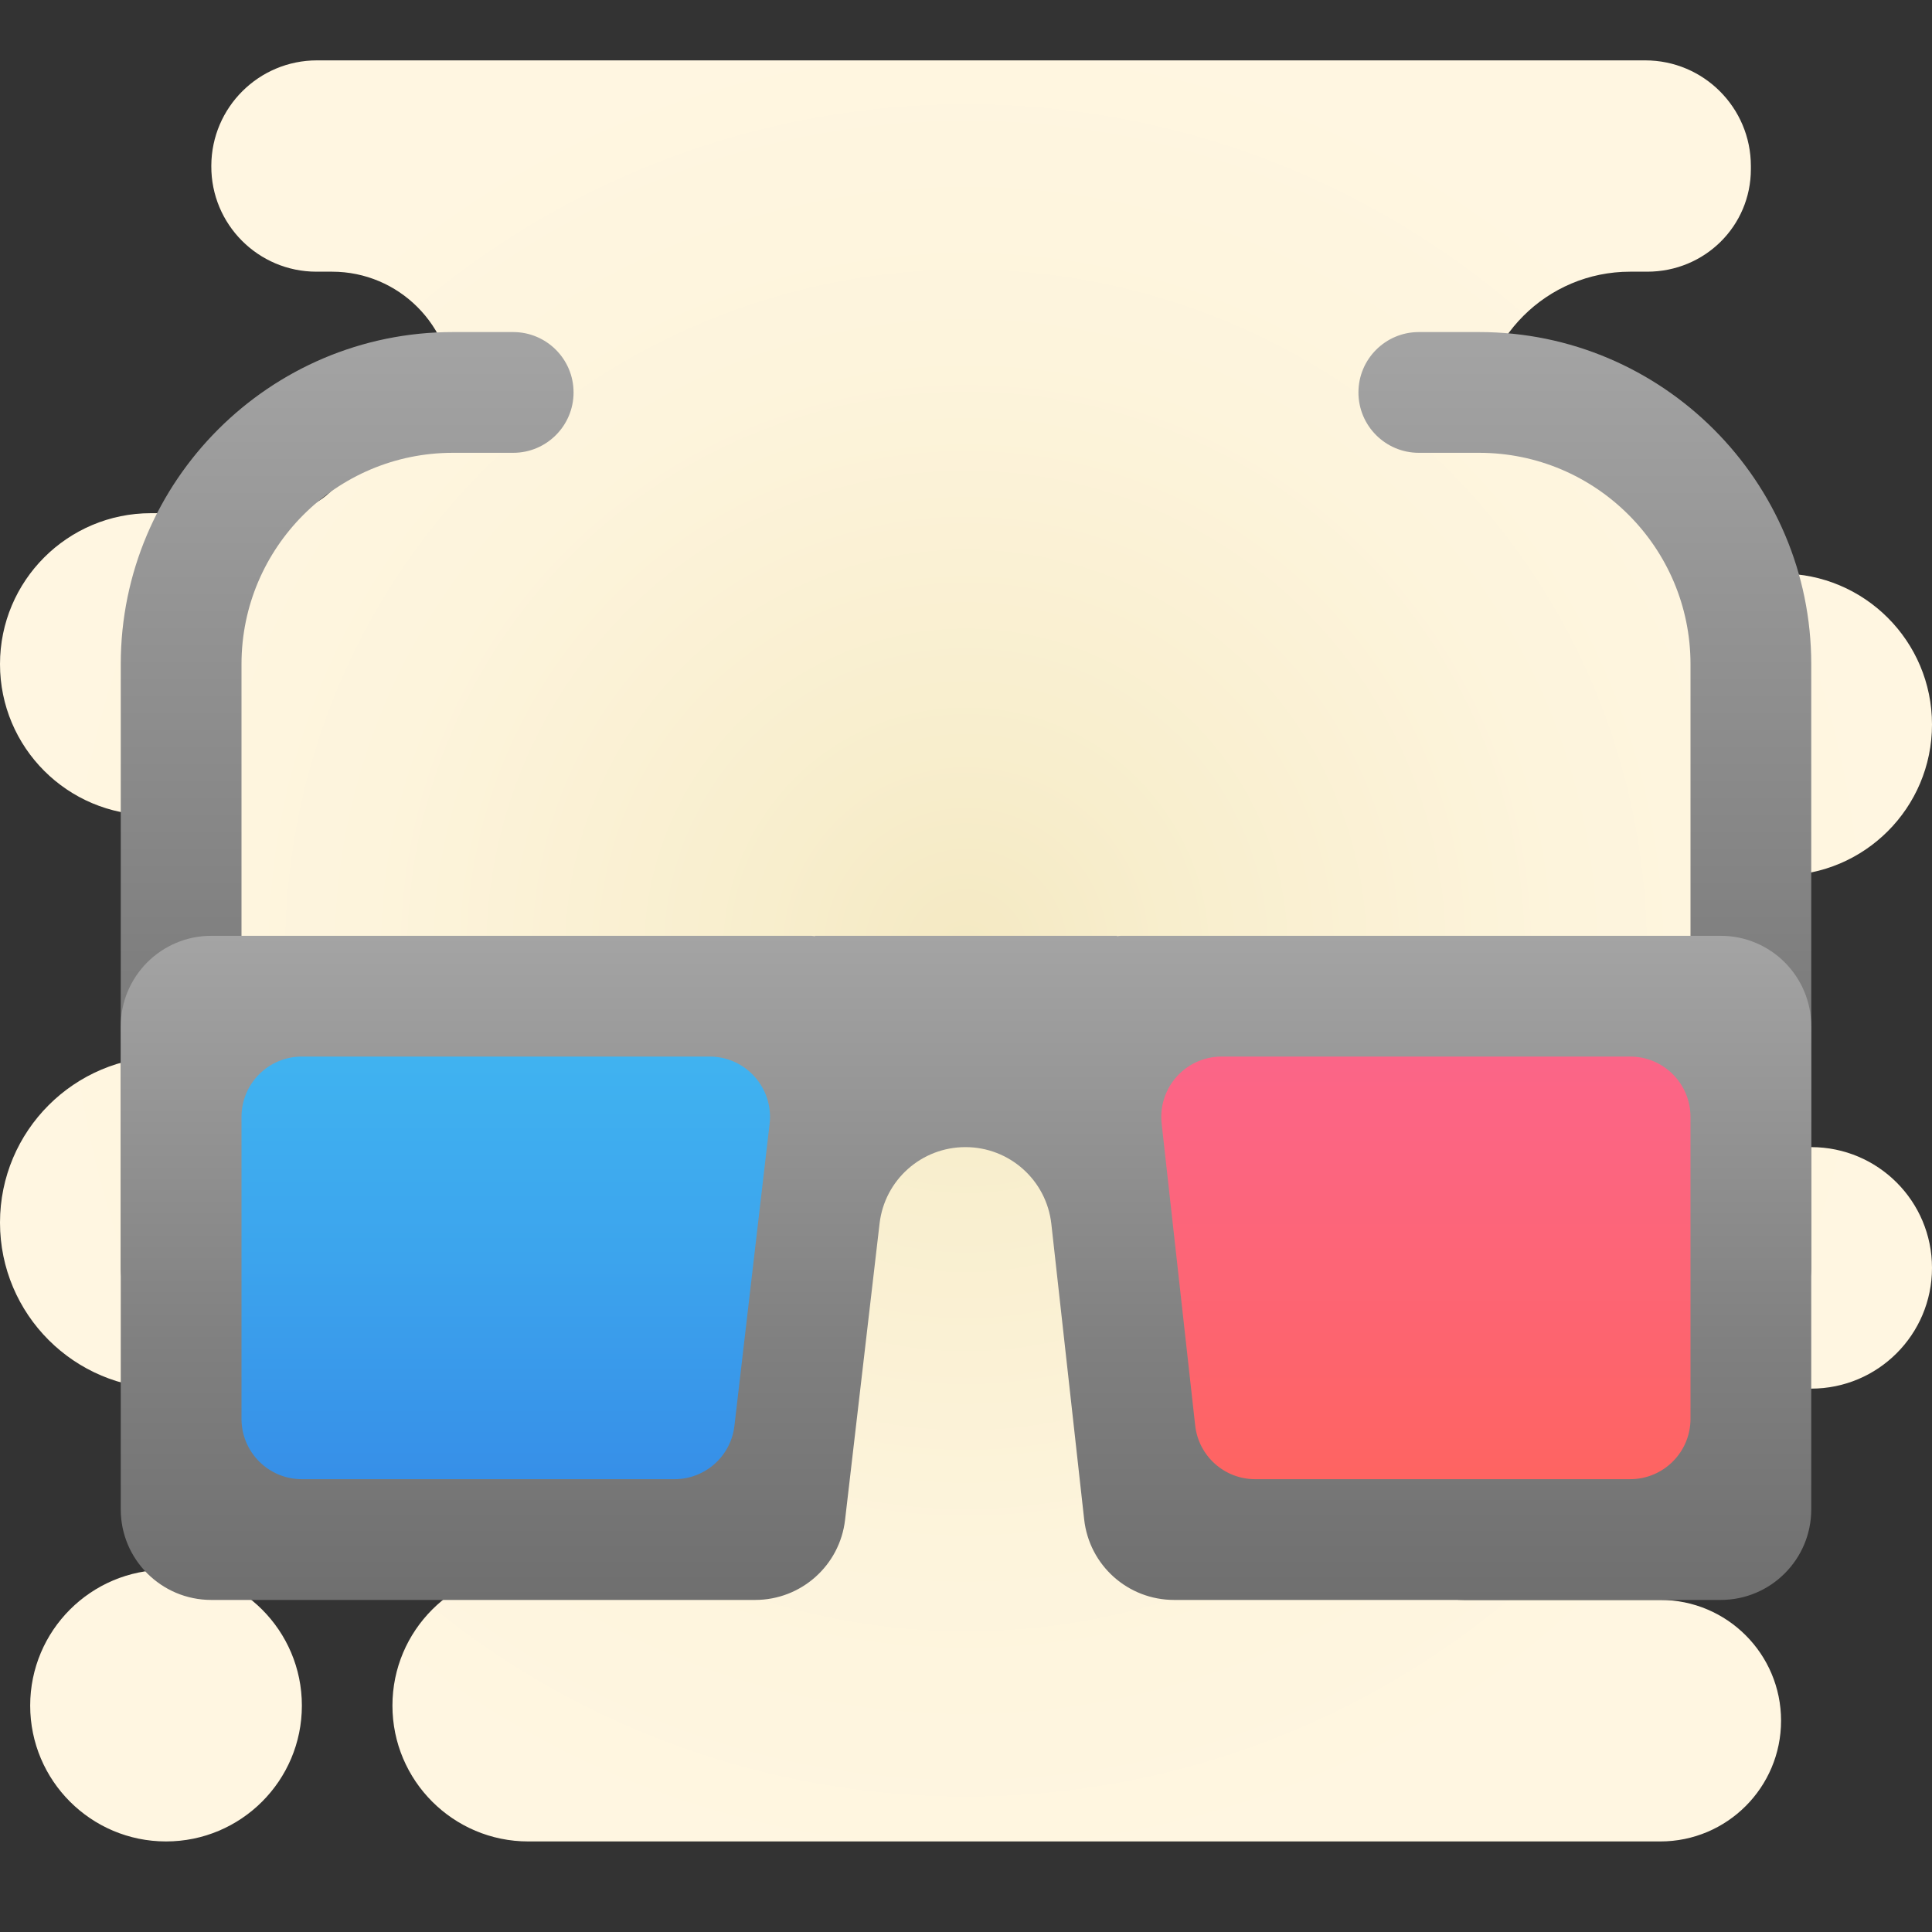 <svg xmlns="http://www.w3.org/2000/svg" viewBox="0 0 64 64" width="50px" height="50px"><rect x="0" y="0" width="64" height="64" fill="#333333" stroke="none"/><radialGradient id="9vx0RdEqOzHVHs0Zyr8F8a" cx="32" cy="4021.5" r="30.775" gradientTransform="translate(0 -3990)" gradientUnits="userSpaceOnUse"><stop offset="0" stop-color="#f4e9c3"/><stop offset=".219" stop-color="#f8eecd"/><stop offset=".644" stop-color="#fdf4dc"/><stop offset="1" stop-color="#fff6e1"/></radialGradient><path fill="url(#9vx0RdEqOzHVHs0Zyr8F8a)" d="M5.5,61L5.5,61C3.015,61,1,58.985,1,56.5l0,0C1,54.015,3.015,52,5.5,52l0,0	c2.485,0,4.5,2.015,4.5,4.5l0,0C10,58.985,7.985,61,5.5,61z M64,24L64,24c0-2.761-2.239-5-5-5h-1c-2.761,0-4-2.238-4-5h-5	c0-2.762,2.238-5,5-5h0.565C56.48,9,58,7.48,58,5.605V5.5C58,3.567,56.433,2,54.5,2h-44C8.574,2,7.01,3.556,7,5.483V5.5	C6.99,7.43,8.553,9,10.483,9H11c2.209,0,4,1.791,4,4h-3c0,2.209-0.791,4-3,4H5c-2.761,0-5,2.239-5,5l0,0c0,2.761,2.239,5,5,5h1	c2.209,0,1,1.791,1,4l0,0c0,2.209,1.209,4-1,4H5.5C2.462,35,0,37.462,0,40.5l0,0C0,43.538,2.462,46,5.5,46H19c1.657,0,3,1.343,3,3	l0,0c0,1.657-1.343,3-3,3h-1.5c-2.485,0-4.5,2.015-4.5,4.5l0,0c0,2.485,2.015,4.5,4.5,4.5H33h22c2.209,0,4-1.791,4-4l0,0	c0-2.209-1.791-4-4-4h-6.5c-1.933,0-3.5-1.567-3.5-3.5l0,0c0-1.933,1.567-3.5,3.5-3.5H60c2.209,0,4-1.791,4-4l0,0	c0-2.209-1.791-4-4-4h-1.5c-2.485,0-1.5-2.015-1.5-4.5l0,0c0-2.485-0.985-4.5,1.5-4.5H59C61.761,29,64,26.761,64,24z"/><linearGradient id="9vx0RdEqOzHVHs0Zyr8F8b" x1="52.5" x2="52.5" y1="4001" y2="4034" gradientTransform="translate(0 -3990)" gradientUnits="userSpaceOnUse"><stop offset="0" stop-color="#a4a4a4"/><stop offset=".63" stop-color="#7f7f7f"/><stop offset="1" stop-color="#6f6f6f"/><stop offset="1" stop-color="#6f6f6f"/></linearGradient><path fill="url(#9vx0RdEqOzHVHs0Zyr8F8b)" d="M58,44c-1.104,0-2-0.896-2-2V22c0-3.859-3.14-7-7-7h-2c-1.104,0-2-0.896-2-2s0.896-2,2-2h2	c6.065,0,11,4.935,11,11v20C60,43.104,59.104,44,58,44z"/><linearGradient id="9vx0RdEqOzHVHs0Zyr8F8c" x1="11.5" x2="11.5" y1="4001" y2="4034" gradientTransform="translate(0 -3990)" gradientUnits="userSpaceOnUse"><stop offset="0" stop-color="#a4a4a4"/><stop offset=".63" stop-color="#7f7f7f"/><stop offset="1" stop-color="#6f6f6f"/><stop offset="1" stop-color="#6f6f6f"/></linearGradient><path fill="url(#9vx0RdEqOzHVHs0Zyr8F8c)" d="M6,44c-1.104,0-2-0.896-2-2V22c0-6.065,4.935-11,11-11h2c1.104,0,2,0.896,2,2s-0.896,2-2,2h-2	c-3.86,0-7,3.141-7,7v20C8,43.104,7.104,44,6,44z"/><linearGradient id="9vx0RdEqOzHVHs0Zyr8F8d" x1="32" x2="32" y1="35" y2="13" gradientTransform="matrix(1 0 0 -1 0 66)" gradientUnits="userSpaceOnUse"><stop offset="0" stop-color="#a4a4a4"/><stop offset=".63" stop-color="#7f7f7f"/><stop offset="1" stop-color="#6f6f6f"/><stop offset="1" stop-color="#6f6f6f"/></linearGradient><path fill="url(#9vx0RdEqOzHVHs0Zyr8F8d)" d="M57,31H37.117c-0.04,0-0.078,0.011-0.117,0.012V31H27v0.013	C26.958,31.011,26.919,31,26.877,31H7c-1.657,0-3,1.343-3,3v16c0,1.657,1.343,3,3,3h18.015c1.523,0,2.805-1.141,2.979-2.653	l1.143-9.817c0.168-1.443,1.389-2.53,2.841-2.53h0.006c1.457,0,2.682,1.096,2.843,2.544l1.087,9.785	C36.081,51.852,37.362,53,38.896,53H57c1.657,0,3-1.343,3-3V34C60,32.343,58.657,31,57,31z"/><linearGradient id="9vx0RdEqOzHVHs0Zyr8F8e" x1="16.754" x2="16.754" y1="12.149" y2="39.221" gradientTransform="matrix(1 0 0 -1 0 66)" gradientUnits="userSpaceOnUse"><stop offset="0" stop-color="#3280e5"/><stop offset=".076" stop-color="#3487e6"/><stop offset=".449" stop-color="#3ca4ed"/><stop offset=".77" stop-color="#41b7f1"/><stop offset="1" stop-color="#43bdf2"/></linearGradient><path fill="url(#9vx0RdEqOzHVHs0Zyr8F8e)" d="M8,47V37c0-1.105,0.895-2,2-2h13.507c1.196,0,2.125,1.043,1.987,2.231l-1.165,10	C24.212,48.24,23.358,49,22.343,49H10C8.895,49,8,48.105,8,47z"/><linearGradient id="9vx0RdEqOzHVHs0Zyr8F8f" x1="47.234" x2="47.234" y1="11.298" y2="43.309" gradientTransform="matrix(1 0 0 -1 0 66)" gradientUnits="userSpaceOnUse"><stop offset="0" stop-color="#ff634d"/><stop offset=".204" stop-color="#fe6464"/><stop offset=".521" stop-color="#fc6581"/><stop offset=".794" stop-color="#fa6694"/><stop offset=".989" stop-color="#fa669a"/><stop offset="1" stop-color="#fa669a"/></linearGradient><path fill="url(#9vx0RdEqOzHVHs0Zyr8F8f)" d="M39.592,47.221l-1.111-10C38.35,36.036,39.277,35,40.469,35H54c1.105,0,2,0.895,2,2v10	c0,1.105-0.895,2-2,2H41.58C40.561,49,39.705,48.234,39.592,47.221z"/></svg>